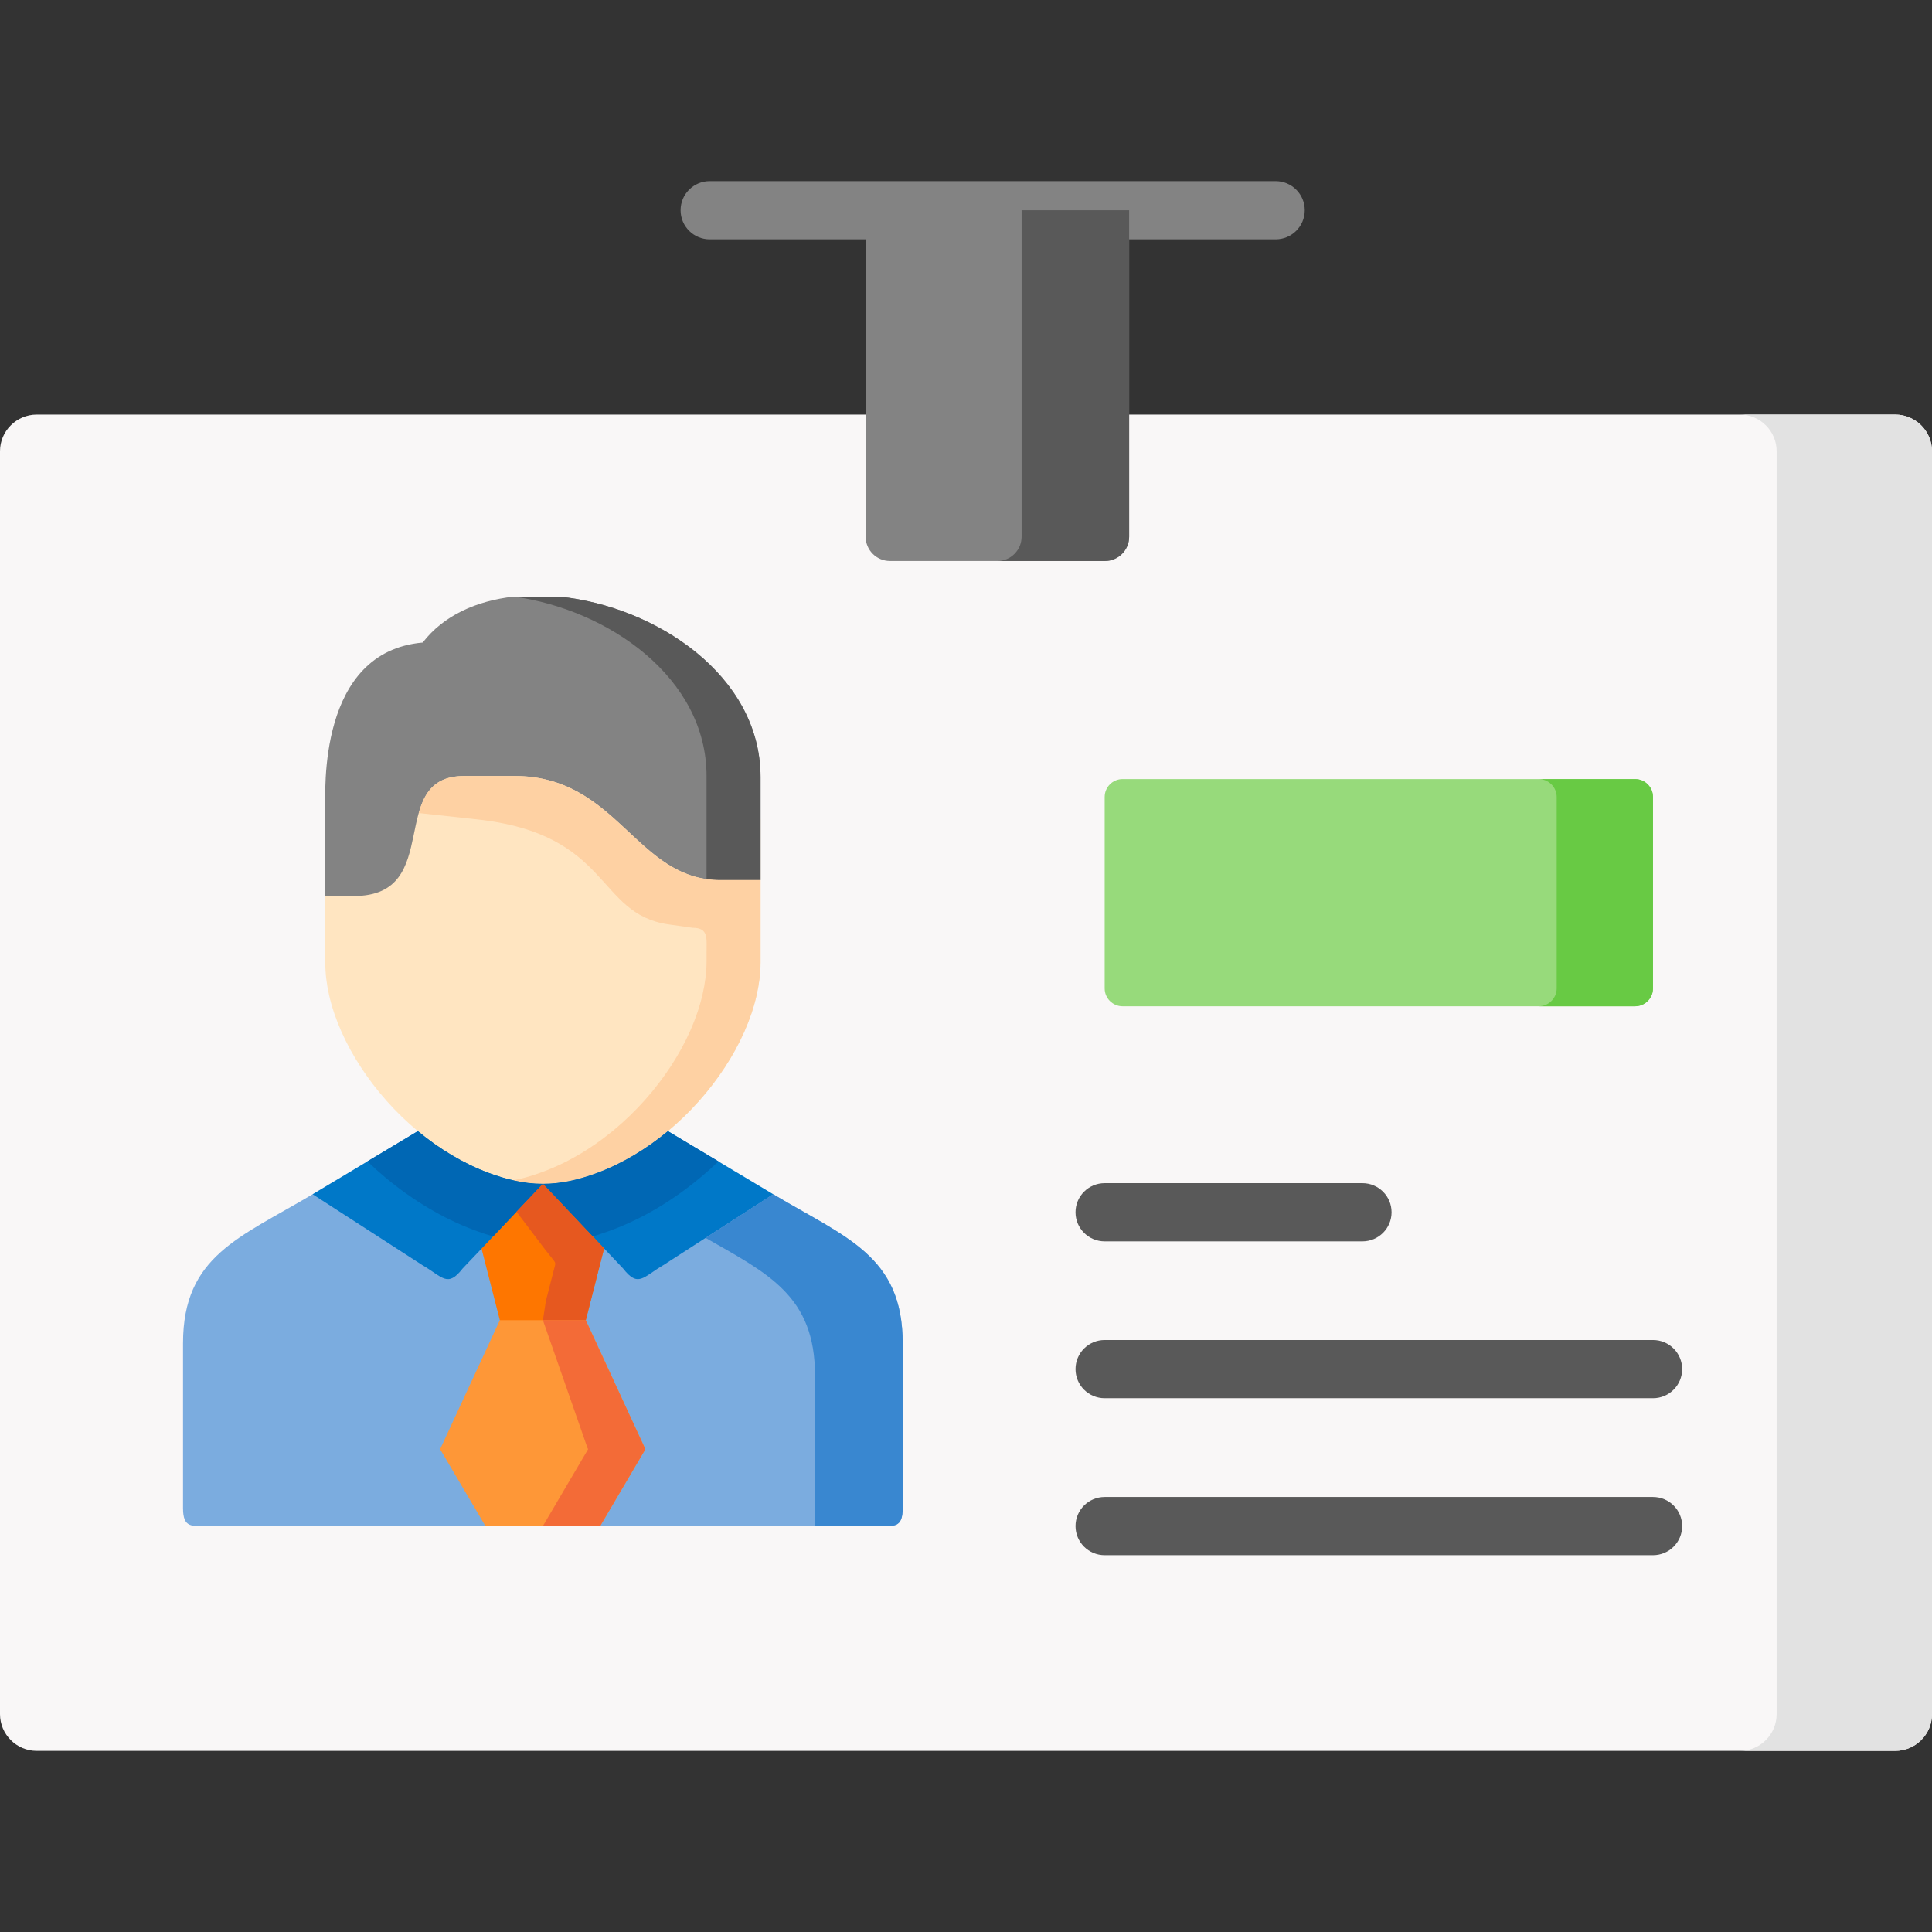 <svg id="Capa_1" enable-background="new 0 0 512 512" height="512" viewBox="0 0 512 512" width="512" xmlns="http://www.w3.org/2000/svg"><rect x="0" y="0" width="512" height="512" fill="#333333" stroke="none"/><g><g><path clip-rule="evenodd" d="m9.724 109.866h492.522c5.373 0 9.754 4.369 9.754 9.7v334.704c0 5.36-4.38 9.729-9.754 9.729h-492.522c-5.344.001-9.724-4.369-9.724-9.728v-334.705c0-5.331 4.38-9.7 9.724-9.7z" fill="#f9f7f7" fill-rule="evenodd"/></g><g><path d="m438.06 412.142h-145.309c-4.267 0-7.726-3.453-7.726-7.713s3.459-7.713 7.726-7.713h145.309c4.267 0 7.726 3.453 7.726 7.713s-3.459 7.713-7.726 7.713z" fill="#595959"/></g><g><path d="m438.06 370.544h-145.309c-4.267 0-7.726-3.453-7.726-7.713s3.459-7.713 7.726-7.713h145.309c4.267 0 7.726 3.453 7.726 7.713.001 4.26-3.459 7.713-7.726 7.713z" fill="#595959"/></g><g><path d="m361.054 328.976h-68.303c-4.267 0-7.726-3.453-7.726-7.713s3.459-7.713 7.726-7.713h68.303c4.267 0 7.726 3.453 7.726 7.713s-3.459 7.713-7.726 7.713z" fill="#595959"/></g><g><path d="m338.043 63.426h-149.952c-4.267 0-7.726-3.453-7.726-7.713s3.458-7.713 7.726-7.713h149.953c4.267 0 7.726 3.453 7.726 7.713s-3.46 7.713-7.727 7.713z" fill="#838383"/></g><g><path clip-rule="evenodd" d="m239.223 399.71v-43.724c0-23.217-15.068-27.994-34.312-39.5h-122.065c-19.244 11.506-34.342 16.284-34.342 39.5v43.724c0 5.36 2.482 4.69 6.6 4.69h12.703 60.828 15.243 15.185 60.857 12.732c4.118 0 6.571.67 6.571-4.69z" fill="#7bacdf" fill-rule="evenodd"/></g><g><path clip-rule="evenodd" d="m170.861 383.688-15.623-33.82-11.36-6.409-11.418 6.409-15.652 33.82c-.117.32-.234.32-.029.612l11.856 20.1h15.243 15.185l11.827-20.1c.234-.291.117-.291-.029-.612z" fill="#fe9737" fill-rule="evenodd"/></g><g><path clip-rule="evenodd" d="m155.238 349.868 4.848-19.021 2.482-9.409-18.689-7.72-8.819 4.078-9.725 4.545 2.278 8.564 4.848 18.963h11.388z" fill="#fe7600" fill-rule="evenodd"/></g><g><path clip-rule="evenodd" d="m127.613 330.905 16.266-17.187-11.184-10.778-21.96-3.175-27.888 16.721 29.085 18.789c5.402 3.146 6.658 6.059 10.688.874z" fill="#0078c8" fill-rule="evenodd"/></g><g><path clip-rule="evenodd" d="m175.796 335.274 29.114-18.789-27.917-16.721-16.908 1.136-16.207 12.817 16.207 17.128 5.023 5.302c4.06 5.186 5.286 2.273 10.688-.873z" fill="#0078c8" fill-rule="evenodd"/></g><g><path clip-rule="evenodd" d="m176.994 299.765c11.768-9.788 20.617-23.275 23.508-35.976.672-2.942 1.051-5.855 1.051-8.652v-33.936-4.224h-10.63c-22.456 0-27.129-27.586-54.579-27.586h-13.345c-21.025 0-5.023 31.81-29.202 31.81h-7.593v33.936c0 2.797.35 5.71 1.022 8.652 2.92 12.701 11.739 26.188 23.508 35.976 5.665 4.69 12.002 8.535 18.689 11.04 5.256 1.952 9.841 2.913 14.455 2.913 4.585 0 9.199-.961 14.426-2.913 6.688-2.505 13.025-6.35 18.69-11.04z" fill="#ffe5c1" fill-rule="evenodd"/></g><g><path clip-rule="evenodd" d="m201.553 205.908c0-26.887-27.684-45.181-53.265-47.802h-12.148c-9.87 1.107-18.573 4.981-24.121 12.176-27.859 2.447-25.815 39.442-25.815 44.307v9.438 13.429h7.593c24.179 0 8.177-31.81 29.202-31.81h13.345c27.45 0 32.122 27.586 54.579 27.586h10.63v-8.36z" fill="#838383" fill-rule="evenodd"/></g><g><path clip-rule="evenodd" d="m201.553 216.977v-11.069c0-26.887-27.684-45.181-53.265-47.802h-12.119c24.968 3.408 51.074 21.44 51.074 47.54v11.069 4.224 3.67 8.36c1.168.175 2.395.262 3.679.262h10.63v-8.36-3.67-4.224z" fill="#595959" fill-rule="evenodd"/></g><g><path clip-rule="evenodd" d="m201.553 255.138v-17.682-4.224h-10.63c-1.285 0-2.511-.087-3.679-.262-19.39-2.796-25.026-27.324-50.899-27.324h-13.345c-7.768 0-10.484 4.34-12.031 9.817l15.273 1.66c35.919 3.874 31.538 25.023 50.899 27.848l6.366.903c4.293 0 3.738 2.651 3.738 6.787v2.185c0 2.796-.38 5.68-1.051 8.623-2.891 12.73-11.739 26.217-23.508 36.005-.555.437-1.11.903-1.694 1.34-2.132 1.69-4.38 3.233-6.658 4.632-3.329 2.01-6.775 3.729-10.338 5.04-.847.32-1.723.641-2.541.903-1.898.612-3.709 1.078-5.461 1.398 2.687.641 5.286.932 7.885.932 4.585 0 9.199-.961 14.426-2.913 6.687-2.505 13.024-6.35 18.689-11.04 11.768-9.788 20.617-23.275 23.508-35.976.671-2.943 1.051-5.856 1.051-8.652z" fill="#fed1a3" fill-rule="evenodd"/></g><g><path clip-rule="evenodd" d="m130.679 327.671 13.199-13.953c-2.599 0-5.198-.291-7.885-.932-2.103-.466-4.264-1.136-6.57-1.981-6.687-2.505-13.024-6.35-18.689-11.04l-13.375 8.011c1.577 1.515 3.212 2.971 4.877 4.37 7.125 5.913 15.097 10.749 23.478 13.866.234.087.438.175.642.233 1.491.552 2.922 1.019 4.323 1.426z" fill="#0067b4" fill-rule="evenodd"/></g><g><path clip-rule="evenodd" d="m162.013 326.011c8.41-3.117 16.382-7.953 23.478-13.866 1.694-1.398 3.329-2.855 4.906-4.37l-13.404-8.011c-5.665 4.69-12.002 8.535-18.689 11.04-5.227 1.952-9.841 2.913-14.426 2.913l13.199 13.953c1.372-.408 2.774-.874 4.234-1.398.235-.086.468-.174.702-.261z" fill="#0067b4" fill-rule="evenodd"/></g><g><path clip-rule="evenodd" d="m157.078 327.671-13.199-13.953-7.009 7.399 7.476 9.875 2.307 2.913c.701.874.526 1.02.263 2.097l-2.249 8.739-.788 5.127h11.36l4.848-19.022z" fill="#e6581f" fill-rule="evenodd"/></g><g><path clip-rule="evenodd" d="m170.861 383.688-15.623-33.82h-11.36l11.798 33.82c.146.32.263.32.029.612l-11.827 20.1h15.185l11.827-20.1c.234-.291.117-.291-.029-.612z" fill="#f36b37" fill-rule="evenodd"/></g><g><path clip-rule="evenodd" d="m239.223 355.986c0-23.217-15.068-27.994-34.312-39.5l-17.93 11.565c16.616 9.496 28.998 15.381 28.998 36.413v39.936h3.942 12.732c4.117 0 6.57.67 6.57-4.69z" fill="#3987d0" fill-rule="evenodd"/></g><g><path clip-rule="evenodd" d="m433.3 206.461h-135.818c-2.599 0-4.731 2.126-4.731 4.748v50.745c0 2.593 2.132 4.719 4.731 4.719h135.818c2.628 0 4.76-2.126 4.76-4.719v-50.745c0-2.621-2.131-4.748-4.76-4.748z" fill="#97da7b" fill-rule="evenodd"/></g><g><path clip-rule="evenodd" d="m299.234 55.713h-69.822v54.153 32.393c0 3.525 2.891 6.409 6.424 6.409h57.002c3.504 0 6.395-2.884 6.395-6.409v-32.393-54.153z" fill="#838383" fill-rule="evenodd"/></g><g><path clip-rule="evenodd" d="m512 454.271v-334.705c0-5.331-4.38-9.7-9.754-9.7h-41.146c5.344 0 9.724 4.369 9.724 9.7v334.704c0 5.36-4.38 9.729-9.724 9.729h41.146c5.374.001 9.754-4.369 9.754-9.728z" fill="#e2e2e2" fill-rule="evenodd"/></g><g><path clip-rule="evenodd" d="m438.06 261.954v-50.745c0-2.622-2.132-4.748-4.76-4.748h-25.523c2.599 0 4.76 2.126 4.76 4.748v50.745c0 2.563-2.132 4.69-4.702 4.719h25.465c2.629 0 4.76-2.126 4.76-4.719z" fill="#68ca44" fill-rule="evenodd"/></g><g><path clip-rule="evenodd" d="m299.234 109.866v-54.153h-28.501v54.153 32.393c0 3.525-2.891 6.409-6.395 6.409h28.501c3.504 0 6.395-2.884 6.395-6.409z" fill="#595959" fill-rule="evenodd"/></g></g></svg>
